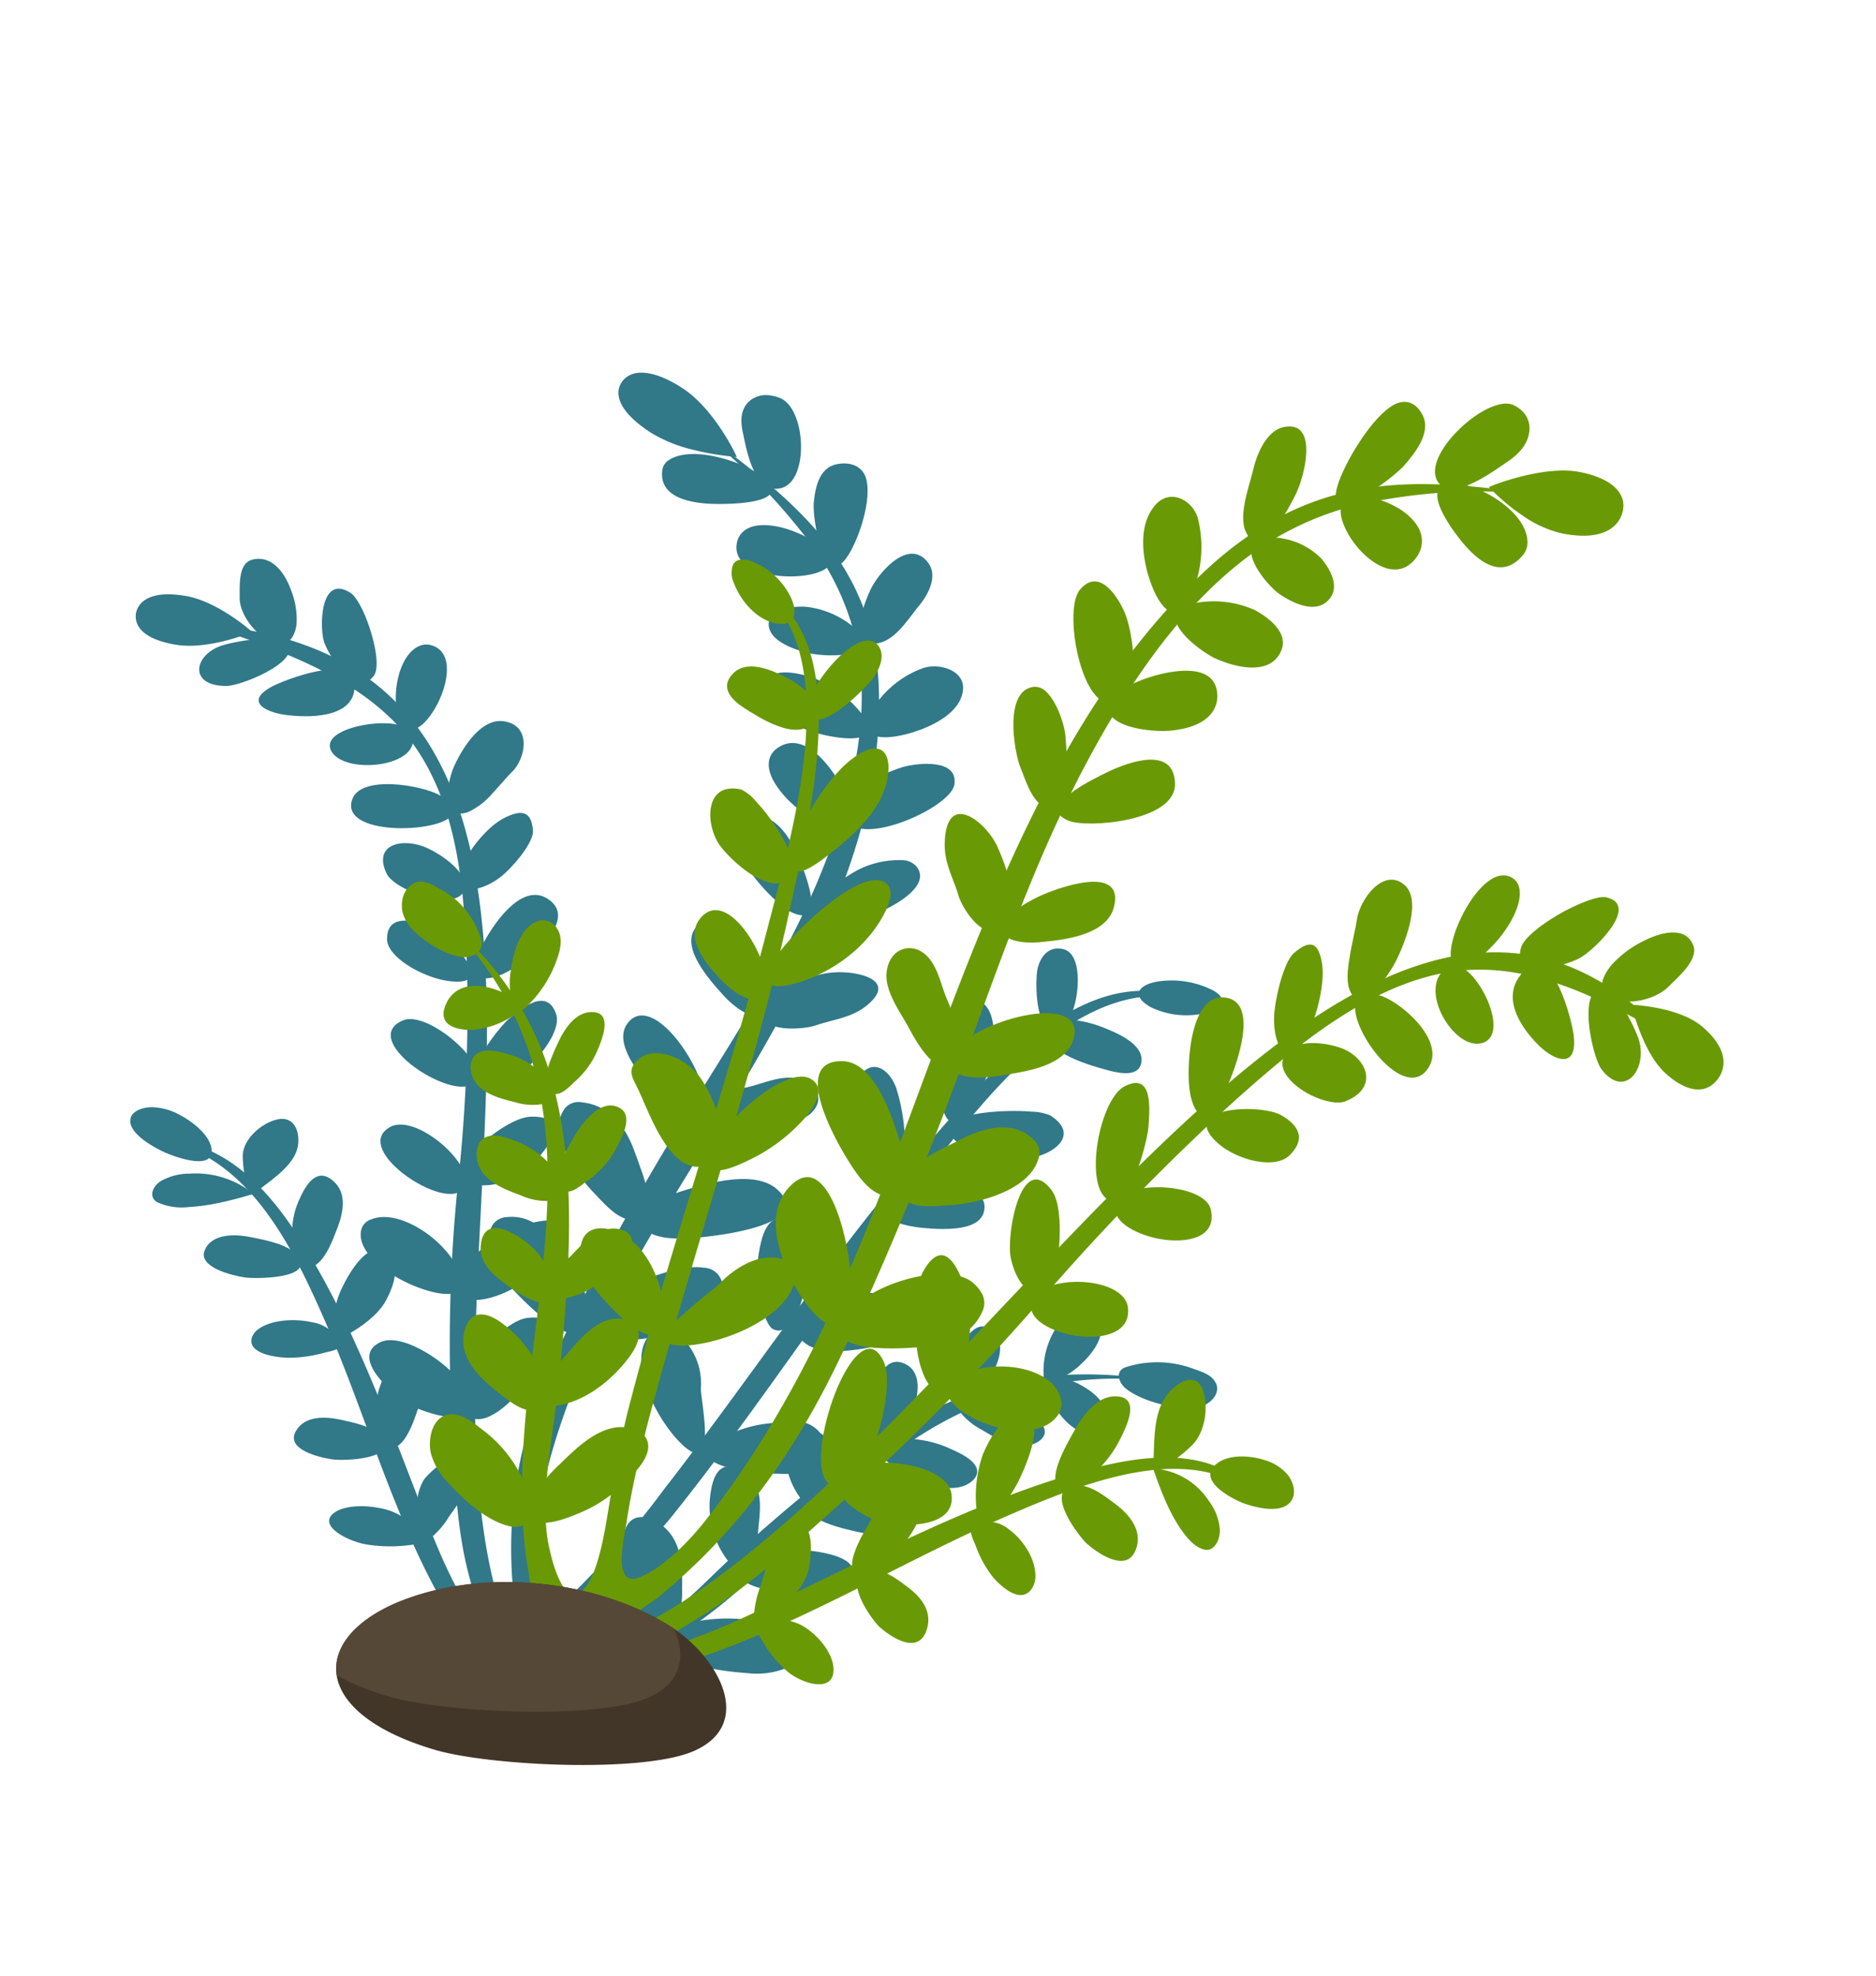 <svg id="Layer_1" data-name="Layer 1" xmlns="http://www.w3.org/2000/svg" width="281.48" height="296.47" viewBox="0 0 281.48 296.47">
  <defs>
    <style>
      .cls-1 {
        fill: #317889;
      }

      .cls-2 {
        fill: #6a9906;
      }

      .cls-3 {
        fill: #423628;
      }

      .cls-4 {
        fill: #564837;
      }
    </style>
  </defs>
  <g>
    <g>
      <g>
        <path class="cls-1" d="M102.51,58.31c-4.19-2.77-7.56-3.13-9.11-1.13a2.86,2.86,0,0,0-.54,2.39c.33,1.66,1.89,3.42,4.65,5.25a21.44,21.44,0,0,0,6.41,2.64,39.05,39.05,0,0,0,5.64,1l1,.1-.44-.9C110,67.43,106.93,61.24,102.51,58.31Z"/>
        <path class="cls-1" d="M117.13,59.76a5.25,5.25,0,0,0-1.48-.42,3.85,3.85,0,0,0-3.08.73c-1.5,1.24-1.48,3.09-1.13,4.73.49,2.23,1.49,8.74,5.2,8.52C121.48,73.05,121.1,61.53,117.13,59.76Z"/>
        <path class="cls-1" d="M125.52,69.65c-2.65.54-3.2,3.57-3.42,5.74-.17,1.71.78,8.75,2.87,9.47.59.2,1.25-.09,2-1.12,1.83-2.49,4-9,2.92-12.14C129.25,69.82,127.44,69.25,125.52,69.65Z"/>
        <path class="cls-1" d="M130.48,88.76a24.36,24.36,0,0,0-1.35,3.87c-.51,2.23-.34,4.4,2.56,3.88,2.72-.47,4.7-3.83,6.22-5.66,1.33-1.6,2.87-4.4,1.35-6.42C136.27,80.45,131.51,86.27,130.48,88.76Z"/>
        <path class="cls-1" d="M138.46,100.25a14.83,14.83,0,0,0-7.05,5.4c-.2.31-.45.7-.67,1.12-2.17,4.07,1.49,4.26,4.85,3.47s8.66-3,8.91-6.88C144.68,100.56,140.9,99.4,138.46,100.25Z"/>
        <path class="cls-1" d="M135.49,115.07l-.21.07c-2.88.85-9.27,4-8.53,7.21,1.24,5.36,15.87-1.06,16.44-4.62C143.82,113.83,137.85,114.42,135.49,115.07Z"/>
        <path class="cls-1" d="M105.57,190.19c-5.2-.81-16,4.76-17.43,7.09-2.7,4.42,5.93,3.88,8.28,3.58,4.22-.55,12.1-2.31,12-7.68A2.9,2.9,0,0,0,105.57,190.19Z"/>
        <path class="cls-1" d="M137.46,129.94a2.9,2.9,0,0,0-1.87-.88,13.67,13.67,0,0,0-6.87,1.45c-1.94,1.07-11.34,6.86-4.89,8,2,.35,4.42-.49,6.32-1C132.47,136.88,140.23,133.23,137.46,129.94Z"/>
        <path class="cls-1" d="M128.77,146.15a13.18,13.18,0,0,0-5.15-.07c-2.78.6-10.38,2.42-9.1,6.47.74,2.35,6.22,1.86,7.9,1.28,2.65-.9,5.33-1.13,7.57-2.93C133.3,148.25,131.5,146.74,128.77,146.15Z"/>
        <path class="cls-1" d="M120.83,162.16a4.62,4.62,0,0,0-1.38-.41c-2.65-.38-5,.87-7.5,1.4-1.71.36-9.92,2.41-6.86,5.48,1.45,1.47,6.43.77,8.28.51,2.48-.36,6.56-.41,8.39-2.2S122.79,163.07,120.83,162.16Z"/>
        <path class="cls-1" d="M116.66,178.49a5.36,5.36,0,0,0-1.86-1.1c-4.26-1.56-11.17.89-14.57,2-1.57.5-4.38,1.19-4.24,3.18.28,3.8,6.15,3.32,8.85,3.09C107.28,185.43,122.39,183.84,116.66,178.49Z"/>
      </g>
      <g>
        <path class="cls-1" d="M114.28,71.44c-2.94-2.29-10.56-4.66-13.91-2.42a2.1,2.1,0,0,0-1,1.54c-.43,3.46,2.84,4.71,6.76,5C108.68,75.72,119.79,75.75,114.28,71.44Z"/>
        <path class="cls-1" d="M117.38,79.16c-2.29-.56-4.07-.5-5.29.18a3,3,0,0,0-1.49,1.94c-1.61,6.79,15.69,6.24,13.91,2.29C123.59,81.49,119.54,79.72,117.38,79.16Z"/>
        <path class="cls-1" d="M128.48,94.43a13.43,13.43,0,0,0-7.7-3.41c-.53,0-5.2-.21-5.43,2.42-.12,1.32.78,3.17,5.76,4.5l.1,0C124,98.7,132.93,98.67,128.48,94.43Z"/>
        <path class="cls-1" d="M122.17,101.76c-.59-.23-5.83-2.06-7.29.37-2,3.35,3.66,6.37,6.3,7.41s12.06,3,8.26-2.26A17.08,17.08,0,0,0,122.17,101.76Z"/>
        <path class="cls-1" d="M116.58,112.28a2.86,2.86,0,0,0-1.22,2.12c-.14,1.47.71,3.23,2.53,5.23,1.54,1.7,5.93,5.18,8.5,4.72a1.89,1.89,0,0,0,1.1-.51c1-1.1-.09-3.48-.69-4.82C125.42,116,120.91,109.13,116.58,112.28Z"/>
        <path class="cls-1" d="M78.45,182.77a6.61,6.61,0,0,0-2.39-.17,2.66,2.66,0,0,0-2.17,1.21c-1.85,3.22.48,6.83,2.82,9.38,1.52,1.63,9.64,10.33,11.25,5.32.62-1.93,0-4.68-1.27-7.34C84.81,187.28,81.5,183.57,78.45,182.77Z"/>
        <path class="cls-1" d="M120.06,129.17c-1.22-3.11-4.27-8.7-8.55-5.84s4.48,12.26,7.31,13.56c4.63,2.11,2.65-4,1.61-6.75C120.28,129.73,120.15,129.4,120.06,129.17Z"/>
        <path class="cls-1" d="M104.45,139.08c-2.48,3,2,7.93,4.12,10.28,1.26,1.41,5.08,4.79,6,1.52.31-1-.1-3-.93-5.06C112.69,143.33,108.08,134.59,104.45,139.08Z"/>
        <path class="cls-1" d="M94.14,153.55c-1.82,2.48.72,6.1,2.33,8.19,1.39,1.79,4.66,6.32,7.31,6.19s2.38-3.58.72-7.2C102.1,155.46,96.89,149.83,94.14,153.55Z"/>
        <path class="cls-1" d="M95.15,172.6c-1.08-3-3.12-6.09-6.61-7a8.57,8.57,0,0,0-1.23-.22,2.68,2.68,0,0,0-2.44.77c-3,3.56,1.64,10.14,4.28,12.85,1.28,1.31,3.72,4.29,5.89,3.94,3.56-.57,1.77-5.86,1-7.87C95.74,174.15,95.4,173.29,95.15,172.6Z"/>
      </g>
    </g>
    <g>
      <g>
        <path class="cls-1" d="M27.8,89.4c-6-1-7.17,1.47-7.39,2.57-.17.94-.1,3.26,4.43,4.43a16.43,16.43,0,0,0,1.62.34c4.45.73,10.26-1.49,10.5-1.59l.88-.33-.72-.62C36.93,94.05,32.25,90.11,27.8,89.4Z"/>
        <path class="cls-1" d="M43.69,88.6c-1-2.82-3-5.37-5.85-4.63-2.16.56-1.84,4-1.88,5.64-.13,4.4,7.54,10.81,8.53,4.08A11.72,11.72,0,0,0,43.69,88.6Z"/>
        <path class="cls-1" d="M52.54,88.91c-4.59-2.86-4.6,5.42-3.91,7.41.82,2.35,4.83,8.53,7.46,5.07.83-1.1.33-4.35-.66-7.28C54.63,91.71,53.51,89.52,52.54,88.91Z"/>
        <path class="cls-1" d="M64.67,96.79c-1.39-.38-3.05.37-4.21,2.78s-1.62,6.55-.18,9C63.05,113.28,71,98.52,64.67,96.79Z"/>
        <path class="cls-1" d="M75.65,108.22c-3.56-.59-6.4,4.28-7.52,6.76-.87,1.92-2.42,8.37,2.09,6.86A11,11,0,0,0,74,118.9c1.08-1.15,2.08-2.37,2.86-3.13C78.83,113.82,79.86,108.91,75.65,108.22Z"/>
        <path class="cls-1" d="M75.85,122.62c-2.57,1.22-5.32,4.65-6.4,7.08-2.36,5.32,3.22,4.17,6.25,1.37,2.35-2.17,4.36-5.06,4.27-6.41C79.77,121.68,78.28,121.45,75.85,122.62Z"/>
        <path class="cls-1" d="M79,197.74c-4,.6-11.11,9.35-9.73,13.11,2.88,7.9,16.12-9.19,12.48-12.66C81.3,197.73,80.43,197.54,79,197.74Z"/>
        <path class="cls-1" d="M82.59,135.15c-4.24-3.44-8.91,4.08-10.23,6.67-1.59,3.1-1.8,6.28,2.92,4.38a13.53,13.53,0,0,0,2.23-1.26C81,142.59,86,137.9,82.59,135.15Z"/>
        <path class="cls-1" d="M76.31,152.9c-1.32,1.11-6.7,7.78-4.42,9.35,1.51,1,3.7.38,5.78-1,3.46-2.35,6.6-6.8,5.76-9.15C82,148.07,78.27,151.27,76.31,152.9Z"/>
        <path class="cls-1" d="M79.78,167.53c-2.88,0-7.66,3.8-9.23,5.88-2.41,3.22-.14,4.94,3.56,4.28a12.2,12.2,0,0,0,2.56-.77C79.59,175.73,87.61,167.45,79.78,167.53Z"/>
        <path class="cls-1" d="M78.54,183.79c-3.74,1.12-7.91,4.08-9.08,7.73-1.69,5.37,4.71,3.38,7.55,1.78l.31-.17c2.56-1.44,6.64-3.85,7.5-6.77C86.08,182,81.28,183,78.54,183.79Z"/>
      </g>
      <g>
        <path class="cls-1" d="M43.18,96.75c-1.32-1.83-8-.46-9.54,0-4.49,1.2-5.6,6.18.33,6.16,2.17,0,10.33-3.35,9.35-5.87A1.3,1.3,0,0,0,43.18,96.75Z"/>
        <path class="cls-1" d="M40.81,103c-4.32,2.3-.8,4,2.57,4.32,3.79.41,10.09.18,9.82-4.7C53,98,42.67,102,40.81,103Z"/>
        <path class="cls-1" d="M60.9,109.27c-2.21-1.86-12.95-.15-11.23,3.33s12.12,2.66,12.3-1.45A2.39,2.39,0,0,0,60.9,109.27Z"/>
        <path class="cls-1" d="M66.05,119.35c-2.57-1.52-12-3.21-13.23.66-1.74,5.33,12.68,5.06,14.94,2.37C68.41,121.59,68.13,120.58,66.05,119.35Z"/>
        <path class="cls-1" d="M64.11,127.23c-3.67-1.65-8.23-.61-6.1,3.84.52,1.07,2.36,2.23,4.45,3,3.41,1.27,7.45,1.51,7.28-1.39C69.6,130.46,66,128.09,64.11,127.23Z"/>
        <path class="cls-1" d="M70.2,209.38c-.74-3.45-9.46-9.81-13.15-8-5.07,2.43,3,8.92,5.75,10,2.49.95,7.73,2.63,7.51-1.16A5,5,0,0,0,70.2,209.38Z"/>
        <path class="cls-1" d="M63.37,138.61c-2.6-.84-5.29-.91-5.3,2.28,0,2.65,5.15,5.66,9,6.26C75.59,148.45,66.92,139.75,63.37,138.61Z"/>
        <path class="cls-1" d="M60.52,153.07c-3.35,1.36-1.78,4.26,1.09,6.58s7.41,4.22,9.19,3a1.71,1.71,0,0,0,.78-1.6C71.4,157.94,63.77,151.75,60.52,153.07Z"/>
        <path class="cls-1" d="M58.51,169.09c-2.5,1.42-1.4,3.91.9,6.06,2.91,2.72,7.72,4.88,9.63,3.6C72.86,176.18,62.7,166.72,58.51,169.09Z"/>
        <path class="cls-1" d="M55.78,182.91a2.24,2.24,0,0,0-1.58,1.6c-.86,3.85,5.43,7.86,10.14,9.17,2.63.74,4.77.63,4.85-.83C69.48,188,60.7,181,55.78,182.91Z"/>
      </g>
    </g>
    <g>
      <g>
        <path class="cls-1" d="M159.18,142.33c-2.1-.28-3.15,1.48-3.5,3s-.52,9.9,3,9.3c2.58-.44,4.17-8.84,2.05-11.46A2.31,2.31,0,0,0,159.18,142.33Z"/>
        <path class="cls-1" d="M134.43,163.12c-1.23-3.2-4.09-4.38-5.73-1.07-2.22,4.48-1.34,10,1.21,14.43,2,3.44,4.41,5.15,5.4.32a21.13,21.13,0,0,0,.42-3.82A27.61,27.61,0,0,0,134.43,163.12Z"/>
        <path class="cls-1" d="M105.16,208.28a9.66,9.66,0,0,0-2.47-7.21c-1.76-1.75-4.28-2.48-5.68-.19-2.67,4.4,2,12.88,5.6,16.08,3.12,2.75,3.36-.43,3.08-3.73C105.52,211.11,105.14,209,105.16,208.28Z"/>
        <path class="cls-1" d="M118.25,182.94c-2.49-1-3.62,1.59-4,3.19a18.5,18.5,0,0,0-.37,7.7c.21,1.1.88,5,2.16,5.61,3.2,1.44,5.63-6.43,4.9-11.86C120.6,185.36,119.77,183.56,118.25,182.94Z"/>
        <path class="cls-1" d="M148.79,152.64c-1-3.44-3.68-3.08-5.82-.75-2.71,3-2.56,7.41-2.11,11.12.35,3,1.11,8,4.48,3.71a20.93,20.93,0,0,0,3.76-10.44A10.61,10.61,0,0,0,148.79,152.64Z"/>
      </g>
      <g>
        <path class="cls-1" d="M181.88,148.52a13.73,13.73,0,0,0-7.59-1.34c-3.14.32-5,2-1.62,3.93a12.25,12.25,0,0,0,8.46.8,3.13,3.13,0,0,0,2.17-1.4C183.54,149.92,183.2,149.22,181.88,148.52Z"/>
        <path class="cls-1" d="M165.14,154c-3.44-1.26-7.17-1.57-7.79.67-.91,3.3,6.77,5.33,9,5.93,1.84.49,4.75,1,4.93-1.44C171.48,156.48,167.27,154.83,165.14,154Z"/>
        <path class="cls-1" d="M132.84,180.54c-1.81,2.59,3.78,3.51,5.52,3.67.78.07,1.91.17,3.1.17,2.78,0,6-.46,6.24-3C148.28,176.1,134.69,177.87,132.84,180.54Z"/>
        <path class="cls-1" d="M118.54,213.52l-.29,0c-3.71-.4-9.31,1.08-11.56,3.65-3.24,3.7,12.09,4.45,14.43,3.69C128.16,218.54,124.62,214.36,118.54,213.52Z"/>
        <path class="cls-1" d="M134.62,194.79a11.84,11.84,0,0,0-4.37-.8c-3.23,0-12.71,1.9-10.59,6.15,2.3,4.65,11.94,1.71,15.54,1,2.1-.4,3.86-.27,3.42-2.8C138.33,196.68,136.28,195.42,134.62,194.79Z"/>
        <path class="cls-1" d="M157.57,167.34a7.83,7.83,0,0,0-2.77-.56c-4.49-.37-12.5.2-12.29,2.76.27,3.45,9,4.44,11.48,4.25C157.74,173.5,162.32,170.35,157.57,167.34Z"/>
      </g>
    </g>
    <g>
      <path class="cls-1" d="M41.18,168.06c-2.28.72-4.69,2.95-4.76,5.31,0,1.12.27,6.8,2.74,4.89,2.17-1.67,5.3-3.79,5.59-6.66,0,0,0-.08,0-.12C44.93,169.32,43.84,167.19,41.18,168.06Z"/>
      <path class="cls-1" d="M44.77,171.48v.08C44.87,170.33,44.82,170.87,44.77,171.48Z"/>
      <path class="cls-1" d="M44.77,171.48s0,.08,0,.12a.05.05,0,0,0,0,0Z"/>
      <path class="cls-1" d="M44.77,171.56a.05.05,0,0,1,0,0C44.7,172.23,44.65,172.8,44.77,171.56Z"/>
      <path class="cls-1" d="M28.41,176.08a8.62,8.62,0,0,0-4.3,1.13c-1.2.77-1.88,2.35-.51,3.16a8.86,8.86,0,0,0,4.71.72,29.85,29.85,0,0,0,4.66-.65c1.72-.36,3.43-.83,5.13-1.34l-1-.68A13.77,13.77,0,0,0,28.41,176.08Z"/>
      <path class="cls-1" d="M50.35,200.36a5.81,5.81,0,0,0-3.59-2c-2.47-.55-6-.41-8,1.05-1,.71-1.53,2.08-.43,3s3.26,1.23,4.75,1.29a19.76,19.76,0,0,0,5.38-.7c1.48-.37,2.63-.53,2.6-1.31A2.45,2.45,0,0,0,50.35,200.36Z"/>
      <path class="cls-1" d="M57.67,187.82c-2.92-1.78-6,4.56-6.63,6a15.29,15.29,0,0,0-1.09,4.6,2.42,2.42,0,0,0,.18,1.63c.49.68,1.65.39,2.23.06,2.13-1.22,4.48-3,5.55-5S60.46,189.5,57.67,187.82Z"/>
      <path class="cls-1" d="M61.88,228.76a9.21,9.21,0,0,0-5.1-2.54c-2.16-.42-4.82-.34-6.31.53-3.08,1.8,1.05,4.23,4.22,4.91a22.08,22.08,0,0,0,6.47.18c1.23-.09,1.79-.41,1.9-.9S62.69,229.66,61.88,228.76Z"/>
      <path class="cls-1" d="M63.6,222a7.29,7.29,0,0,0-1,3.91c-.08,1.44-.64,2.81-.72,4.24-.06,1.17,1.31,1.56,2.36.88a11.9,11.9,0,0,0,3.08-3.42c1.53-2.17,4.24-5.54,2.65-8.2C68.52,217,64.37,220.92,63.6,222Z"/>
      <path class="cls-1" d="M61.79,204l.69.52Z"/>
      <path class="cls-1" d="M61.79,204s0,0,0,0c-2.61-2-4.15,2.22-4.72,3.83a12.1,12.1,0,0,0-.54,6c.13,1,.07,2.75,1.26,3.26,2.71,1.18,4.24-3.8,4.82-5.42C63.47,209.3,64.34,206,61.79,204Z"/>
      <path class="cls-1" d="M51.14,213c-2.44-.53-5.4-.59-6.72,1.66-1.66,2.79,3.44,4,5.52,4.3,1.62.22,9.63,0,7.42-3.23C56.15,214,53.15,213.46,51.14,213Z"/>
      <path class="cls-1" d="M57.36,215.75c.38.54-.8-1.17,0,0Z"/>
      <path class="cls-1" d="M49.67,176.92c-2.64-1.94-4.28,1.92-5,3.6a11.5,11.5,0,0,0-.74,5.72c.13,1.12,0,3.17,1.37,3.73,2.85,1.21,4.56-3.79,5.24-5.53C51.49,182.05,52.27,178.82,49.67,176.92Z"/>
      <path class="cls-1" d="M44.8,188.57Z"/>
      <path class="cls-1" d="M44.8,188.57c-1.36-1.87-4.74-2.46-7-2.93-2.46-.53-6-.63-7.08,1.92s4.09,3.8,6,4.09c1.6.24,10.43.21,8-3.08Z"/>
      <path class="cls-1" d="M44.8,188.57h0C44.26,187.83,44.62,188.32,44.8,188.57Z"/>
      <path class="cls-1" d="M26.94,167.25a9.11,9.11,0,0,0-4.2-1.14c-1.21,0-3,.52-3.17,1.81-.33,2,3.13,4,4.73,4.77,1.4.71,7.43,3,7.46.05h0C31.79,170.47,28.85,168.24,26.94,167.25Z"/>
      <path class="cls-1" d="M31.76,172.74h0C31.77,171.66,31.76,172.49,31.76,172.74Z"/>
      <path class="cls-1" d="M31.76,172.74Z"/>
    </g>
    <g>
      <path class="cls-1" d="M111.44,232.13c-5,4.38-9.44,9.74-15.43,13-1.66.9-8.07,3.65-9.65,1.9-2.38-2.68,5.71-9.78,7.24-11.56,2.34-2.72,5-5.23,7.23-8,13.38-16.7,24.81-34.7,38.15-51.44,7.9-9.92,21.18-28.4,37.13-26.48-.21-.69-.41.37-.24-.33C161,145.27,147,162.75,139.3,171.51c-14.07,16.1-25.77,33.9-38.76,50.76-1,1.25-1.9,2.53-2.88,3.77a121.86,121.86,0,0,1-8.93,10.22c-1.57,1.58-5.77,6.65-7.5,2.87-1.47-3.2-1.3-7.79-.74-11.1,2.23-13.2,7.27-24.94,13.67-36.57,14.62-26.67,39-56.66,37.69-88.48-.76-18.72-12.84-28.16-27.77-39.05A89.64,89.64,0,0,1,120.43,80a39.17,39.17,0,0,1,8.08,16.44c2.35,11.52-.9,23.61-5.17,34.16-5,12.48-12.48,23.87-19.57,35.34a356.71,356.71,0,0,0-20,36.41c-5.52,11.85-8,23.43-6.76,36.5.07.78.92,3.91.48,4.48-1.6,2.07-2.29-1.92-2.53-2.7a62.26,62.26,0,0,1-1.55-6.08C63.13,183.2,96.55,98.93,30.82,93.72a36.49,36.49,0,0,1,4.45,1.52C45.91,99,56.93,103.54,63,113.12c5.64,8.93,6.54,19.91,7,29.86a242.65,242.65,0,0,1-1.35,35.16,233.64,233.64,0,0,0-.82,36c.41,7.87.67,15.9,2.87,23.46,1.43,4.9.9,7.25-.38,4.67-.79-1.6-1.43-3.31-2.16-4.72-1.64-3.18-3-6.49-4.26-9.8-4.88-12.41-9.45-25.37-16.09-37.13C43.12,182.28,36.25,171.72,25,171c.08.51-.4-.42-.53.09,12.93,2.51,19.51,16.27,24,26.43,6,13.56,9.86,27.89,16.94,41.08,3.61,6.72,8.73,15.11,18,15,4.5-.06,6.93-2,10.8-3.82a79.35,79.35,0,0,0,18-12.47c10.73-9.44,20.54-20.63,34.34-26.4a56.54,56.54,0,0,1,28.19-3.63c-8.8-1.59-18.19-1.58-26.57,1C133.6,212.74,122.32,222.56,111.44,232.13Z"/>
      <g>
        <path class="cls-1" d="M182.34,207.34c-.63-1.14-2.12-1.57-3.32-2a15.52,15.52,0,0,0-10.16-.21c-1.62.61-1,2.34.09,3.22,2,1.57,5.18,2.43,7.71,2.83a7.34,7.34,0,0,0,3.7-.21c1.39-.53,2.63-1.83,2.16-3.27A3.39,3.39,0,0,0,182.34,207.34Z"/>
        <path class="cls-1" d="M163.49,208.62a13.39,13.39,0,0,0-3.79-1.85c-.3-.09-2.92-.66-2.89-.23a10.71,10.71,0,0,0,2.66,6.18c1.28,1.5,4.29,3.75,5.83,1.42C166.73,212,165.43,210,163.49,208.62Z"/>
        <path class="cls-1" d="M142.51,217.32a16.39,16.39,0,0,0-9.18-1.3c-1.51.26-1.61,1.77-.7,2.79a11.25,11.25,0,0,0,3.65,2.38c2.47,1.18,5.81,2.81,8.55,1.65,1.13-.49,2.26-1.58,1.59-2.83S143.87,217.93,142.51,217.32Z"/>
        <path class="cls-1" d="M124.58,233.2a21.43,21.43,0,0,0-11.57.27c-1.37.38-3.34,1.16-2.23,2.88,1,1.52,3.55,2,5.23,2.38,2.78.56,5.93,1.2,8.67.43a4.59,4.59,0,0,0,3.29-2.81C128.47,234.49,126.09,233.59,124.58,233.2Z"/>
        <path class="cls-1" d="M153.38,211.47a14.59,14.59,0,0,0-8.36-1.93c-1.42.18-1.43,1.66-.73,2.59a10.26,10.26,0,0,0,3,2.37c2.16,1.29,5.05,3.05,7.66,2.18,1.11-.37,2.22-1.3,1.67-2.51S154.54,212.14,153.38,211.47Z"/>
        <path class="cls-1" d="M131.14,224.47a14.57,14.57,0,0,0-5.26-.33c-1.16.15-3.51.25-4.23,1.2-1.81,2.39,4.37,3.85,5.88,4.22,2.34.56,5.61,1.29,7.54-.38C138.06,226.57,133.37,225,131.14,224.47Z"/>
      </g>
      <path class="cls-1" d="M120.13,246.12h0C120.2,246.26,120.24,246.35,120.13,246.12Z"/>
      <path class="cls-1" d="M120.13,246.12h0C119.81,245.49,120,245.89,120.13,246.12Z"/>
      <path class="cls-1" d="M120.13,246.12c-.9-1.76-3.67-2.3-5.45-2.66a24.62,24.62,0,0,0-7.1-.59,21.71,21.71,0,0,0-7.28,1.71c-1.86.92-.76,2.88.68,3.74,3.07,1.83,7.64,2.44,11.2,2.7a11.89,11.89,0,0,0,5.25-.56c1.61-.64,3.62-2.51,2.7-4.33Z"/>
      <path class="cls-1" d="M120.13,246.12Z"/>
      <g>
        <path class="cls-1" d="M161.87,196.69a4.5,4.5,0,0,0-3.24,2.26,12.12,12.12,0,0,0-1.92,8.6,11,11,0,0,0,5.52-2.92c1.51-1.41,3.48-3.81,2.86-6A2.88,2.88,0,0,0,161.87,196.69Z"/>
        <path class="cls-1" d="M165.09,198.63c.31,1.12-.18-.63,0,0Z"/>
        <path class="cls-1" d="M135.87,204.66a3.39,3.39,0,0,0-.51-.21c-2.38-.8-3.53,2.07-4.17,3.63a9.66,9.66,0,0,0-.39,5.46c.17,1.05.23,2.7,1.58,3.05,2.66.69,4-3.48,4.65-5.18C137.76,209.43,138.41,205.93,135.87,204.66Z"/>
        <path class="cls-1" d="M112.74,221.65c-.89-1.1-2.74-2.15-4.17-1.5s-1.81,2.78-2,4.19a13.44,13.44,0,0,0,2.51,9.64c1.11,1.41,2.89.56,3.61-.66a10.67,10.67,0,0,0,1.12-4.3C114.07,226.66,114.41,223.74,112.74,221.65Z"/>
        <path class="cls-1" d="M148.75,199.55c2.64,2.13-.28-.23,0,0Z"/>
        <path class="cls-1" d="M148.75,199.55c-2.16-1.75-3.86,1.17-4.64,2.62a8.79,8.79,0,0,0-1,4.53c0,1-.15,2.77,1,3.31,2.38,1.08,4.14-2.66,4.9-4.15C150,203.91,150.88,201.26,148.75,199.55Z"/>
        <path class="cls-1" d="M123,214.91c-.75-.9-2.24-1.85-3.47-1.43s-1.54,2.21-1.64,3.38a11.47,11.47,0,0,0,2.44,8.2,1.81,1.81,0,0,0,2.83-.23,7.21,7.21,0,0,0,1-3.78C124.34,219,124.48,216.65,123,214.91Z"/>
        <path class="cls-1" d="M100.29,229.74c-1.05-1.22-3.21-2.57-4.9-2-2,.74-2,3.54-2.07,5.26a15.51,15.51,0,0,0,1,6,16.31,16.31,0,0,0,3.39,5.66c1.55,1.39,3.37-.12,3.92-1.5a12.86,12.86,0,0,0,.71-4.77C102.37,235.54,102.39,232.16,100.29,229.74Z"/>
      </g>
    </g>
  </g>
  <g>
    <g>
      <g>
        <path class="cls-2" d="M237,70.81c4.86.94,7.21,3.24,6.43,6.09a4.22,4.22,0,0,1-1.7,2.39c-1.61,1.12-4.06,1.37-7.26.76a16.94,16.94,0,0,1-6.11-2.77,30.12,30.12,0,0,1-4.26-3.49l-.71-.72,1-.4C224.73,72.56,231.85,69.83,237,70.81Z"/>
        <path class="cls-2" d="M227,60.74a4.29,4.29,0,0,1,1.25.8,3.58,3.58,0,0,1,1.23,3c-.16,2.18-1.74,3.69-3.35,4.77-2.19,1.47-8.33,6.08-10.37,3C213.07,68.36,223.08,59.14,227,60.74Z"/>
        <path class="cls-2" d="M213.53,62.45c1.13,2.49-1.11,5.41-2.83,7.37-1.35,1.55-7.92,6.62-9.78,5.61-.52-.29-.67-1-.26-2.47,1-3.46,5.27-10.59,8.57-12.28C211.14,59.71,212.71,60.64,213.53,62.45Z"/>
        <path class="cls-2" d="M194.29,74.41a36.5,36.5,0,0,1-2.48,4.23c-1.59,2.24-3.53,3.9-4.84,1.24-1.23-2.49.44-6.79,1.08-9.47.55-2.35,2-5.85,4.64-6.35C197.88,63.07,195.78,71.56,194.29,74.41Z"/>
        <path class="cls-2" d="M179.73,77.75a17.78,17.78,0,0,1-.36,9.89c-.14.41-.32.92-.55,1.45-2.16,5-4.52,2.36-5.86-.88s-2.62-9.19.49-12.55C175.72,73.21,179,75.16,179.73,77.75Z"/>
        <path class="cls-2" d="M168.9,92.28l.08.21c1,2.94,2.21,10.43-1,12.54-5.3,3.47-8.64-13.1-6-16.49C165,84.83,168,89.92,168.9,92.28Z"/>
        <path class="cls-2" d="M123,177.4c3.82,3.35,5.58,16.26,4.45,19.3-2.14,5.73-6.87-1.37-8-3.43-2.08-3.7-5.31-11.23-.66-15.55C120.38,176.23,121.8,176.33,123,177.4Z"/>
        <path class="cls-2" d="M155.08,103.05a2.32,2.32,0,0,1,1.87.71c1.63,1.5,2.72,4.88,2.89,6.5.26,2.37,1,14.4-3.82,10.34-1.51-1.28-2.23-3.82-3-5.69C152.18,112.63,150.61,103.63,155.08,103.05Z"/>
        <path class="cls-2" d="M146.52,123.14a10.84,10.84,0,0,1,3.15,3.91c1.16,2.64,4.18,10,0,12.36-2.45,1.37-5.32-3.25-5.84-5-.82-2.79-2.25-5-2.07-8.25C142,121.38,144.38,121.53,146.52,123.14Z"/>
        <path class="cls-2" d="M137.67,142.48a3.68,3.68,0,0,1,1.19.74c1.91,1.72,2.28,4.58,3.32,6.92.71,1.62,3.91,9.64-.55,9.83-2.12.08-4.5-4.33-5.4-6-1.19-2.2-3.6-5.39-3.18-8.28S135.72,141.73,137.67,142.48Z"/>
        <path class="cls-2" d="M126.29,159.2a4.42,4.42,0,0,1,2.06.51c3.89,2,6,9.35,7.08,12.87.51,1.62,1.61,4.36-.16,5.89-3.39,2.93-6.52-2-7.94-4.26C126,172.15,118.3,159.19,126.29,159.2Z"/>
      </g>
      <g>
        <path class="cls-2" d="M218.77,72.59c3.71.37,10.3,4.29,10.42,8.72a3,3,0,0,1-.71,2c-2.69,3.19-5.73,1.7-8.31-1.09C218.49,80.43,211.79,71.9,218.77,72.59Z"/>
        <path class="cls-2" d="M210.33,76.57c1.85,1.31,2.87,2.73,3,4.23a4,4,0,0,1-.76,2.75c-4.8,6.85-14.74-6.94-10.31-8.84C204.61,73.72,208.55,75.37,210.33,76.57Z"/>
        <path class="cls-2" d="M190.68,80.63a10.76,10.76,0,0,1,7.53,3.12c.34.38,3.3,3.83,1.2,6.18-1,1.19-3.17,2-7.29-.71l-.09-.06C189.71,87.58,184.39,80.71,190.68,80.63Z"/>
        <path class="cls-2" d="M179.17,90.51a15,15,0,0,1,9.06,1c.55.28,5.26,2.8,4.07,5.94-1.63,4.32-7.62,2.44-10.09,1.26S172.42,91.92,179.17,90.51Z"/>
        <path class="cls-2" d="M182.65,104.55a4.15,4.15,0,0,1-1.07,2.69c-1.17,1.32-3.18,2.12-6,2.38-2.37.22-8-.29-9.13-2.66a2,2,0,0,1-.22-1.27c.3-1.71,3-2.8,4.52-3.45C174.18,100.8,182.73,98.62,182.65,104.55Z"/>
        <path class="cls-2" d="M145.63,192.18a5.38,5.38,0,0,1,1.58,1.7,2.9,2.9,0,0,1,.27,2.67c-1.62,4.09-6.09,5.28-9.67,5.57-2.3.19-14.57,1.11-11.28-4.26,1.27-2.08,4-3.88,7-5.09C138,191,143.12,190.49,145.63,192.18Z"/>
        <path class="cls-2" d="M166.19,115.82c3.38-1.62,10-3.89,10.11,1.77s-13.12,6.68-15.93,5.56c-4.57-1.81,1.79-5.32,4.77-6.81Z"/>
        <path class="cls-2" d="M167.15,136.05c-1.11,4.43-8,5-11.21,5.31-2,.19-7.14,0-4.93-3.4.69-1.09,2.6-2.38,4.86-3.46C158.58,133.21,168.78,129.53,167.15,136.05Z"/>
        <path class="cls-2" d="M161.05,155.94c-1,3.45-5.63,4.49-8.38,5-2.35.41-8.17,1.63-9.65-.51s1.61-4.79,5.68-6.51C154.63,151.39,162.56,150.76,161.05,155.94Z"/>
        <path class="cls-2" d="M144.24,170.91c3.2-1.65,7.06-2.63,9.92-.7a6.86,6.86,0,0,1,.93.78,2.61,2.61,0,0,1,.82,2.51c-1.23,5.26-9.62,7.12-13.51,7.32-1.89.1-5.88.67-6.9-1.29-1.65-3.21,3.93-6.2,6.07-7.3C142.57,171.72,143.5,171.29,144.24,170.91Z"/>
      </g>
    </g>
    <g>
      <g>
        <path class="cls-2" d="M255.49,154.09c4.45,3.85,3.06,6.74,2.25,7.8s-2.71,2.78-6.43.27a13.09,13.09,0,0,1-1.26-1c-3.3-2.84-4.9-9.14-5-9.41l-.24-1,1,.05C246,150.88,252.21,151.23,255.49,154.09Z"/>
        <path class="cls-2" d="M246.61,141.17c3-1.52,6.39-2.1,7.46.68.82,2.14-2.31,4.75-3.67,6.12-3.66,3.73-13.73,3.12-8.6-3.2A16,16,0,0,1,246.61,141.17Z"/>
        <path class="cls-2" d="M241,134.62c5.19,1.17-1.85,8-4,9.13-2.48,1.31-10.16,3.32-8.79-1.56.43-1.56,3.5-3.86,6.58-5.52C237.39,135.31,239.93,134.37,241,134.62Z"/>
        <path class="cls-2" d="M227,131.77c1.17.76,1.52,2.65.17,5.54s-4.6,6.66-7.55,7.57C214,146.64,221.73,128.29,227,131.77Z"/>
        <path class="cls-2" d="M210.71,132.75c2.64,2.26.2,8.46-1.23,11.38-1.11,2.26-5.66,8.78-7.09,4.06-.39-1.27-.13-3.31.24-5.34.33-1.78.76-3.56.94-4.79C204,134.92,207.59,130.08,210.71,132.75Z"/>
        <path class="cls-2" d="M198.35,144.49c.5,3-.77,7.94-2.18,10.78-3.1,6.22-5.49,1-4.93-3.68.44-3.61,1.69-7.54,2.89-8.59C196.79,140.69,197.87,141.65,198.35,144.49Z"/>
        <path class="cls-2" d="M130.51,202.35c.68,0,1.37.5,2,1.75,1.91,3.59-1.27,16.28-5.29,18.33C118.8,226.74,125.37,202.4,130.51,202.35Z"/>
        <path class="cls-2" d="M183.64,149.65c5.48.43,1.89,10.23.48,13.39-1.69,3.79-4.26,6.58-5.48,1.37a15,15,0,0,1-.28-2.76C178.25,157,179.27,149.31,183.64,149.65Z"/>
        <path class="cls-2" d="M172.31,169.14c-.14,1.94-2.58,11.6-5.29,11.14-1.78-.3-2.55-2.53-2.6-5.3-.09-4.6,1.81-10.7,4.31-12C173,160.78,172.52,166.3,172.31,169.14Z"/>
        <path class="cls-2" d="M157.79,178.57c1.7,2.23,1.37,9,.54,12-1.27,4.52-4.1,4.19-5.78.8a11.71,11.71,0,0,1-.88-2.61C150.93,185.48,153.15,172.46,157.79,178.57Z"/>
        <path class="cls-2" d="M144.7,193c1.31,3.81,1.3,9.47-1.11,13.38-3.54,5.75-5.7-.83-6.05-4.34l0-.39c-.32-3.16-.72-8.29,1.25-11.37C141.66,185.7,143.75,190.17,144.7,193Z"/>
      </g>
      <g>
        <path class="cls-2" d="M240,148.3c2.35-.5,5.18,5.75,5.77,7.32,1.66,4.47-1.9,9.43-5.45,4.84-1.3-1.67-3.36-10.73-.63-12.05A1.28,1.28,0,0,1,240,148.3Z"/>
        <path class="cls-2" d="M236.11,155.27c.65,5.23-2.87,3.89-5.21,1.59-2.63-2.58-6.23-7.63-1.92-11.45C233,141.83,235.84,153,236.11,155.27Z"/>
        <path class="cls-2" d="M218.68,145c2.92.17,7.92,9.87,3.92,11.41s-9.54-7.15-6.16-10.67A2.73,2.73,0,0,1,218.68,145Z"/>
        <path class="cls-2" d="M207,149.34c2.84.73,9.92,6.57,7.39,10.75-3.49,5.74-11.92-5.6-11-9.56C203.69,149.37,204.72,148.75,207,149.34Z"/>
        <path class="cls-2" d="M201.49,157.34c3.6,1.47,5.46,5.85.39,7.88-1.21.49-3.31,0-5.23-.94-3.13-1.58-5.77-4.5-3.2-6.75C195.43,155.79,199.6,156.58,201.49,157.34Z"/>
        <path class="cls-2" d="M128,220.52c3.37-2.28,14-.81,14.74,3.51,1,5.92-9.39,5.07-12,3.81-2.3-1.14-6.87-3.8-3.52-6.75A6.8,6.8,0,0,1,128,220.52Z"/>
        <path class="cls-2" d="M192.25,167.32c2.28,1.31,3.95,3.32,1.25,6-2.24,2.2-7.92.71-10.75-1.79C176.53,166,189.14,165.53,192.25,167.32Z"/>
        <path class="cls-2" d="M181.67,181.46c.85,3.71-2.55,4.9-6.26,4.6s-8-2.23-8.08-4.6a2.45,2.45,0,0,1,.89-1.93C171,177.1,180.83,177.86,181.67,181.46Z"/>
        <path class="cls-2" d="M169.25,196.25c.3,3.09-2.48,4.31-5.7,4.31-4.05,0-8.79-1.92-8.84-4.46C154.59,191,168.75,191.05,169.25,196.25Z"/>
        <path class="cls-2" d="M159.14,209.77a2.93,2.93,0,0,1-.41,2.54c-2.76,3.84-9.95,2.3-13.9-.23-2.21-1.42-3.4-3.16-2.21-4.43C146.59,203.4,157.79,204.41,159.14,209.77Z"/>
      </g>
    </g>
    <g>
      <g>
        <path class="cls-2" d="M131.48,96.54c1.49,1.39.64,3.65-.49,5.21s-8.1,8.58-9.69,5.39c-1.18-2.36,5-10.52,8.51-11A1.94,1.94,0,0,1,131.48,96.54Z"/>
        <path class="cls-2" d="M119.51,139.94c2.67-2.64,5.88-5.53,9.18-7.15,3.46-1.69,6.17-.46,4.35,3.54-2.48,5.41-7.73,9.31-13,11-4.12,1.31-7,.86-3.52-3.91A32.83,32.83,0,0,1,119.51,139.94Z"/>
        <path class="cls-2" d="M107.88,192.66c2.06-2.13,4.84-3.95,7.62-4,2.53-.09,4.67,1.26,3.56,4.22-2.13,5.7-12.13,9.13-17,9-4.21-.13-1.64-3,1.33-5.47C105.25,194.73,107.31,193.24,107.88,192.66Z"/>
        <path class="cls-2" d="M121.86,162c2.13,1.49.19,4.28-1.12,5.76a26.38,26.38,0,0,1-7.11,5.65c-1.14.59-5.18,2.72-6.31,2-2.86-1.8,3.45-9.39,8.93-12.51C118.48,161.59,120.58,161.06,121.86,162Z"/>
        <path class="cls-2" d="M129,113.06c3.53-2.06,4.83.3,4.13,3.88-.89,4.54-4.76,8.09-8.18,10.81-2.76,2.19-7.43,5.71-5.85-.39a31,31,0,0,1,6.62-11.53A15.24,15.24,0,0,1,129,113.06Z"/>
      </g>
      <g>
        <path class="cls-2" d="M112.56,84.15a10.79,10.79,0,0,1,5.71,4.75c1.62,2.68,1.28,5.52-2.38,4.49-2.57-.72-4.79-3.32-5.75-5.86A3.57,3.57,0,0,1,110,84.7C110.38,84,111.18,83.72,112.56,84.15Z"/>
        <path class="cls-2" d="M117.93,101.62c3.15,1.61,5.66,4.23,4.12,6.56-2.26,3.43-8.61-.82-10.45-2-1.52-1-3.69-2.83-1.74-5C112,98.75,116,100.63,117.93,101.62Z"/>
        <path class="cls-2" d="M114.83,148.41c-1.12,3.54-5.26,0-6.45-1.22a29.5,29.5,0,0,1-2-2.26c-1.68-2.12-3.19-5-1.23-7.24C109.31,132.84,116,144.78,114.83,148.41Z"/>
        <path class="cls-2" d="M95.37,186.68l.21.2c2.57,2.53,4.67,8.06,3.84,11.93-1.19,5.54-11.06-5.65-11.82-8.08C85.32,183.42,91,182.69,95.37,186.68Z"/>
        <path class="cls-2" d="M101.63,158.81a9.21,9.21,0,0,1,3.31,2.7c1.91,2.53,6,11.37,1.14,13.26-5.34,2.06-8.64-7.8-10.23-11.12-.92-2-2.09-3.21.32-5C97.8,157.51,100.09,158.06,101.63,158.81Z"/>
        <path class="cls-2" d="M111.18,118.44a6.06,6.06,0,0,1,2.14,1.68c3,3.15,7.35,9.79,5,11.75-3.1,2.64-9.19-3.26-10.52-5.34C105.83,123.4,105.77,117.27,111.18,118.44Z"/>
      </g>
    </g>
    <g>
      <path class="cls-2" d="M180.56,208.75c.74,2.36.3,6.06-1.67,8.05-.93.95-5.94,5.42-5.8,1.94.12-3,0-7.16,2.25-9.77.07-.08.14-.15.2-.23C177.28,206.88,179.69,206,180.56,208.75Z"/>
      <path class="cls-2" d="M175.54,208.74l-.13.14C176.35,207.83,176,208.23,175.54,208.74Z"/>
      <path class="cls-2" d="M175.41,208.88l-.07.09C174.86,209.51,174.45,210,175.41,208.88Z"/>
      <path class="cls-2" d="M175.54,208.74c-.06.08-.13.15-.2.23l.07-.09Z"/>
      <path class="cls-2" d="M181.4,225.21a8.15,8.15,0,0,1,1.63,4.26c.06,1.56-.87,3.4-2.38,3s-2.58-1.81-3.44-3a25.2,25.2,0,0,1-2.26-4.13c-.73-1.62-1.35-3.32-1.94-5.06l1.14.17A10.75,10.75,0,0,1,181.4,225.21Z"/>
      <path class="cls-2" d="M147.56,228.37a4.78,4.78,0,0,1,3.86,1.11c2,1.45,3.94,4.25,3.94,7,0,1.37-.85,2.9-2.31,2.82s-3-1.5-4-2.6a16.81,16.81,0,0,1-2.63-4.73c-.58-1.44-1.14-2.47-.46-3.08A2.87,2.87,0,0,1,147.56,228.37Z"/>
      <path class="cls-2" d="M153.82,212.36c3.28.79-.26,8.39-1.13,10.1a22.31,22.31,0,0,1-3.27,4.64c-.39.45-.88,1.09-1.49,1.21-.87.18-1.33-.95-1.39-1.67a18.85,18.85,0,0,1,.93-8.42C148.48,215.81,150.71,211.6,153.82,212.36Z"/>
      <path class="cls-2" d="M116.48,243a7.45,7.45,0,0,1,5.23,1.83c1.65,1.31,3.18,3.44,3.34,5.3.32,3.86-4.23,2.69-6.72.8a18,18,0,0,1-4-4.83c-.66-1-.73-1.73-.37-2.21A3.7,3.7,0,0,1,116.48,243Z"/>
      <path class="cls-2" d="M136.71,222.48l.87.09h0l-.85-.09Z"/>
      <path class="cls-2" d="M137.56,222.57h0c3.26.38.61,5-.42,6.81a17.44,17.44,0,0,1-4.78,5.36c-.92.73-2.38,2.22-3.52,1.73-2.63-1.11.68-6.4,1.7-8.19C132.07,225.65,134.4,222.22,137.56,222.57Z"/>
      <path class="cls-2" d="M136.33,238.22c1.91,1.44,3.74,3.68,2.62,6.56-1.37,3.57-5.48.66-7-.71-1.17-1.07-5.76-7.47-1.72-8.39C132.47,235.17,134.73,237,136.33,238.22Z"/>
      <path class="cls-2" d="M130.26,235.68Z"/>
      <path class="cls-2" d="M167.91,209.53c3.24.44.94,4.88-.07,6.82a16.87,16.87,0,0,1-4.42,5.29c-1,.82-2.72,2.59-4,2-2.74-1.2.49-6.65,1.56-8.61C162.45,212.36,164.73,209.09,167.91,209.53Z"/>
      <path class="cls-2" d="M161.36,222.82Z"/>
      <path class="cls-2" d="M167.61,225.85c1.92,1.47,4.12,4.09,2.62,7.05s-5.69,0-7.1-1.26c-1.16-1-6.44-7.86-2.2-8.73C163.34,222.41,165.87,224.53,167.61,225.85Z"/>
      <path class="cls-2" d="M161.36,222.82l-.43.09Z"/>
      <path class="cls-2" d="M182.24,219.88h0C183.13,219,182.45,219.66,182.24,219.88Z"/>
      <path class="cls-2" d="M182.23,219.88Z"/>
      <path class="cls-2" d="M182.24,219.88c1.91-1.89,5.56-1.48,7.56-.81a7,7,0,0,1,3.49,2.29c.71.95,1.34,2.71.37,3.93-1.5,1.9-5.26.86-6.91.3-1.43-.49-7-3.22-4.52-5.71Z"/>
      <polygon class="cls-2" points="182.23 219.88 182.24 219.88 182.23 219.88 182.23 219.88"/>
      <path class="cls-2" d="M121.18,236.06a10.86,10.86,0,0,1-2.75,4c-1.18,1.25-2,2.81-3.18,4.06-1,1-2.11.27-2.16-1.1a15.7,15.7,0,0,1,1.06-5.19c.93-3,2.16-7.85,5.37-8.82C122.53,228.07,121.64,234.55,121.18,236.06Z"/>
    </g>
    <g>
      <path class="cls-2" d="M62.27,132.4c1.35-.46,2.6.34,3.67.93a12,12,0,0,1,3.85,3.1A13.55,13.55,0,0,1,72.23,141c.46,1.75-1.36,2.74-2.79,2.59-2.55-.26-5.19-2-7-3.6a6.13,6.13,0,0,1-2-3c-.39-1.5,0-3.54,1.48-4.36A2.89,2.89,0,0,1,62.27,132.4Z"/>
      <path class="cls-2" d="M72.51,148a10.82,10.82,0,0,1,3.86,1.39c.25.16,2.31,1.71,1.93,2a12.91,12.91,0,0,1-6.85,3.06c-2,.25-5.77-.21-4.72-3.32C67.71,148.26,70.16,147.64,72.51,148Z"/>
      <path class="cls-2" d="M77.73,171.34a12.9,12.9,0,0,1,6.63,6c.69,1.38-.54,2.69-2,2.83a9.29,9.29,0,0,1-4.22-.83c-2.5-.94-5.89-2.17-6.54-5.23-.27-1.28,0-3.05,1.45-3.57S76.4,170.8,77.73,171.34Z"/>
      <path class="cls-2" d="M75,198.28a17.79,17.79,0,0,1,6.73,9.14c.5,1.38,1,3.54-1.12,4.1-1.89.49-3.86-1.06-5.16-2.06-2.15-1.68-4.59-3.58-5.58-6.33a5.62,5.62,0,0,1,.41-4.86C71.57,196.35,73.76,197.44,75,198.28Z"/>
      <path class="cls-2" d="M76.17,158.14A11.31,11.31,0,0,1,82.84,163c.69,1.24-.55,2.47-1.77,2.69a8.92,8.92,0,0,1-3.82-.34c-2.39-.6-5.63-1.38-6.45-4.11-.36-1.16-.23-2.77,1.12-3.36S74.91,157.79,76.17,158.14Z"/>
      <path class="cls-2" d="M78.48,186a11.7,11.7,0,0,1,3.45,3.78c.57,1,1.9,2.91,1.52,4.26-.94,3.37-5.9-.19-7.12-1.05-1.88-1.34-4.47-3.26-4.2-6.13C72.55,182.42,76.71,184.72,78.48,186Z"/>
    </g>
    <path class="cls-2" d="M72.24,214.39a19.76,19.76,0,0,1,7.68,12c.34,2.2-2,3-3.58,2.56-3.41-.85-6.67-3.87-9-6.4a10.18,10.18,0,0,1-2.69-4.5c-.42-1.78,0-4.88,2.08-5.67S70.86,213.32,72.24,214.39Z"/>
    <path class="cls-2" d="M66.7,212.39Z"/>
    <g>
      <path class="cls-2" d="M80.05,138.5Z"/>
      <path class="cls-2" d="M80.05,138.5a2.48,2.48,0,0,1,3.58.88c.79,1.2.52,2.92,0,4.36a17.92,17.92,0,0,1-6.17,8.59,12,12,0,0,1-.82-6.67c.29-2.32,1.14-5.82,3.38-7.16Z"/>
      <path class="cls-2" d="M80.05,138.5Z"/>
      <polygon class="cls-2" points="80.05 138.5 80.05 138.5 80.05 138.5 80.05 138.5"/>
      <path class="cls-2" d="M92.49,166a3.06,3.06,0,0,1,.49.22c2.1,1.18.36,4.43-.59,6.21a14.15,14.15,0,0,1-4.4,4.82c-1,.74-2.44,2.05-3.56,1.3-2.17-1.47.56-6,1.63-7.86C87.3,168.49,89.89,165.1,92.49,166Z"/>
      <path class="cls-2" d="M92,197.87c1.46-.23,3.48.33,3.79,2s-1.28,3.69-2.4,5c-2.53,2.94-6.06,5.41-9.7,6-1.86.31-2.21-1.76-1.6-3.32a15.45,15.45,0,0,1,3-4.41C86.89,201,89.17,198.3,92,197.87Z"/>
      <path class="cls-2" d="M89.1,151.85h0Z"/>
      <path class="cls-2" d="M89.09,151.85Z"/>
      <path class="cls-2" d="M89.09,151.85h0c2.77.22,1.32,3.94.55,5.74a13,13,0,0,1-3.24,4.54c-.88.8-2.26,2.4-3.44,1.92-2.35-.94-.23-5.38.58-7.2C84.6,154.46,86.35,151.63,89.09,151.85Z"/>
      <polygon class="cls-2" points="89.09 151.85 89.1 151.85 89.09 151.85 89.09 151.85"/>
      <path class="cls-2" d="M91.49,184.36c1.21-.16,2.92.19,3.29,1.49s-1,3-1.88,4.05c-2.18,2.42-5.37,4.55-8.44,4.9-1.27.14-1.86-1.13-1.51-2.36a10.55,10.55,0,0,1,2.61-3.9C87.2,186.76,89.15,184.69,91.49,184.36Z"/>
      <path class="cls-2" d="M92.55,214.14c1.67-.19,4.12.36,4.62,2.17.59,2.17-1.79,4.5-3.23,5.93a20.88,20.88,0,0,1-5.72,4.18c-2,.93-4.75,2.1-6.85,2.05s-1.92-2.68-1.08-4.25a19.23,19.23,0,0,1,3.64-4.49C86.37,217.34,89.24,214.53,92.55,214.14Z"/>
    </g>
    <path class="cls-2" d="M83.82,207.53c-.73,7.47-2.61,15.32-1.77,22.62.23,2,1.74,9.25,4.18,9,3.71-.37,4.89-12.47,5.48-15.14.91-4,1.44-8.16,2.47-12.18,6.17-24.12,14.59-47.8,20.81-71.91,3.69-14.29,11.42-39.79.2-50.51.71-.4-.07.64.42-.08,12.25,8.2,5.85,33.49,3,46.63-5.23,24.15-13.32,47.88-19.85,71.81-.49,1.78-1,3.56-1.47,5.34C96,218.21,94.77,223.31,94,228.45c-.4,2.51-2.18,9.93,2.07,8.15,3.6-1.52,7.4-5.44,9.88-8.61,9.89-12.62,16.83-26.2,22.89-40.74,13.88-33.31,24.73-76.86,52.58-102.15,16.38-14.88,31.66-13.37,49.9-10.86a83.77,83.77,0,0,0-23.51.7,45.54,45.54,0,0,0-18.85,7.34C177.71,90,169.4,102.49,163,114.49c-7.58,14.19-12.79,29.35-18.28,44.28-5.65,15.33-11.81,30.66-18.94,45.49-6.76,14-15.08,25.56-27,35.37-.7.58-3.87,2.51-4.1,3.32-.8,2.94,3,.18,3.82-.28,2.08-1.17,4.12-2.45,6.1-3.82C154.47,204.35,206,109,250,155.32a30.35,30.35,0,0,0-4-2.17c-9.57-5.14-20.1-9.85-31.89-6.6-11,3-20.86,11.4-29.6,19.27a352,352,0,0,0-29.09,30.09,341.27,341.27,0,0,1-30.12,30.37c-6.94,6.18-13.92,12.62-21.68,17.17-5,3-6.71,5.3-3.75,4.15,1.85-.71,3.68-1.63,5.32-2.23,3.7-1.37,7.3-3.09,10.89-4.82,13.49-6.48,27.25-13.67,41.25-18.28,9.92-3.26,23-6.69,30.42,1.36-.48.35.6,0,.24.48-9.91-7.89-25.57-1.59-36.91,3.34C136,234,121.47,242.89,106,248.33c-7.88,2.77-18.1,5.74-23.54-1.48-2.65-3.52-2.48-7-3.24-11.47-1.33-7.83-1-16-.24-24.22,1.57-16.07,5.18-32.86,1.8-48.28a49.08,49.08,0,0,0-13.87-24.73A47.27,47.27,0,0,1,82,159.47C87,174.44,85.41,191.24,83.82,207.53Z"/>
  </g>
  <g>
    <path class="cls-3" d="M100,243.63c-9.71-5.83-23-7.67-34-5.21a39,39,0,0,0-5.79,1.75C46.44,245.64,46.4,257,65.35,262.55c8.31,2.4,31.07,3.47,38.69.18C113.45,258.68,107.83,248.33,100,243.63Z"/>
    <path class="cls-4" d="M100,243.63c-9.71-5.83-23-7.67-34-5.21a39,39,0,0,0-5.79,1.75c-6.87,2.73-10.32,7-9.68,11.17a37.85,37.85,0,0,0,7.94,3.22c8.31,2.4,31.07,3.46,38.69.18,5.14-2.22,5.79-6.3,4-10.33Q100.59,244,100,243.63Z"/>
  </g>
</svg>

